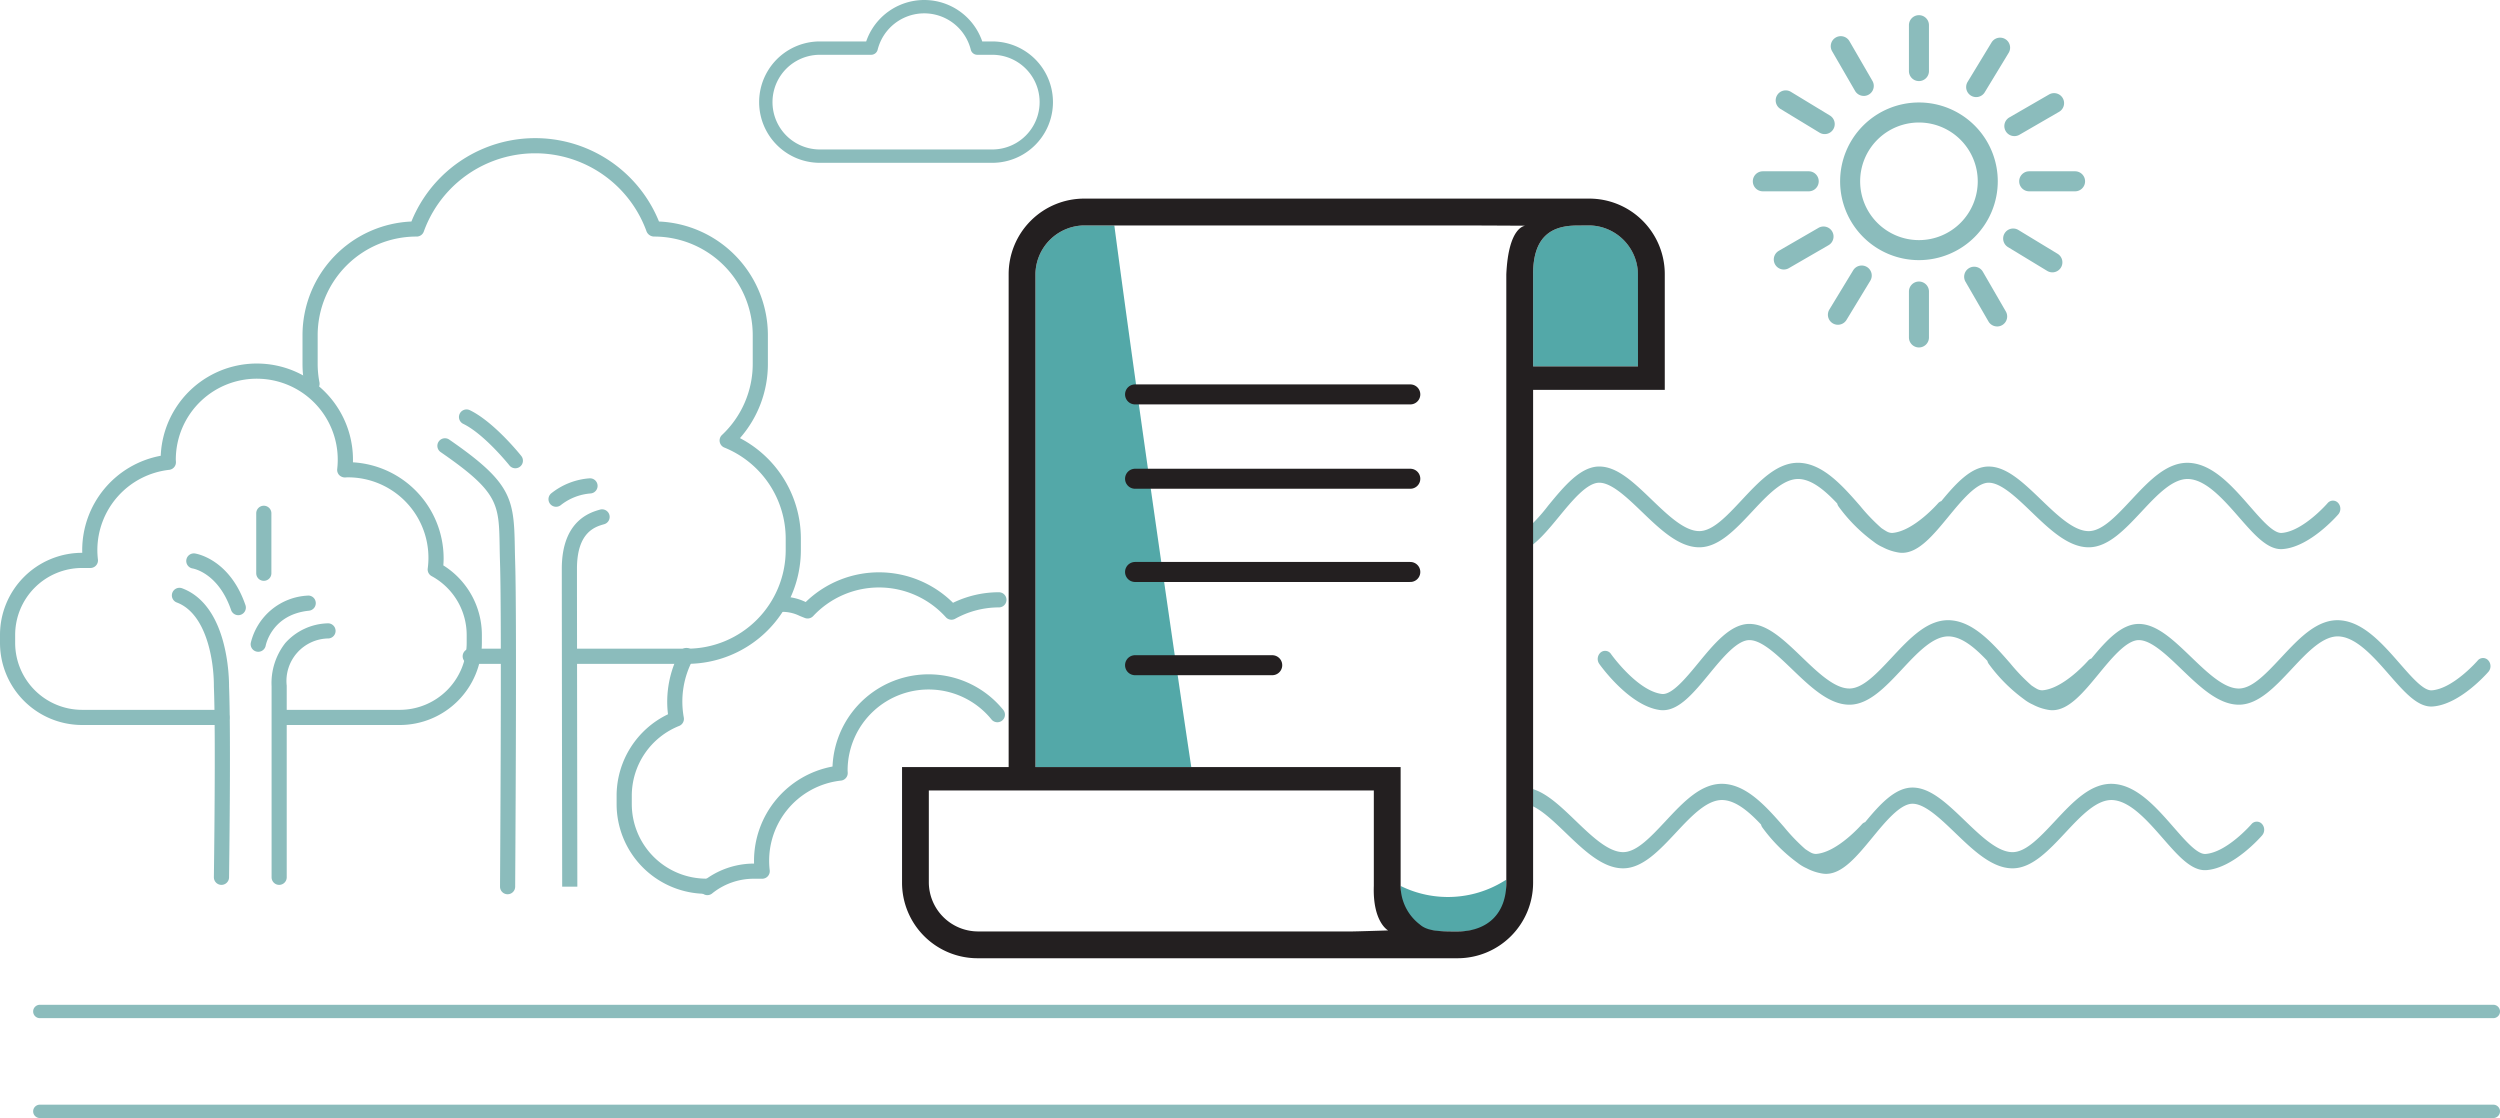 <svg xmlns="http://www.w3.org/2000/svg" width="374.536" height="167.497" viewBox="0 0 374.536 167.497">
  <g id="Group_8186" data-name="Group 8186" transform="translate(-38.177 -34.846)">
    <path id="Path_7431" data-name="Path 7431" d="M410.934,133.758a1.042,1.042,0,0,0-1.565.05c-.037.043-3.681,4.227-6.882,4.461-1.247.073-3.026-2.006-4.8-4.03-2.509-2.871-5.353-6.125-8.789-6.452-3.482-.338-6.273,2.682-8.994,5.593-2.22,2.374-4.317,4.617-6.33,4.617-2.227,0-4.721-2.4-7.134-4.719-2.652-2.55-5.157-4.958-7.848-4.958-2.61,0-4.9,2.53-7.094,5.183a1.064,1.064,0,0,0-.469.3c-.037.043-3.681,4.227-6.883,4.461a1.674,1.674,0,0,1-.782-.2c-.287-.159-.568-.34-.846-.532a28.279,28.279,0,0,1-3.167-3.295c-2.509-2.871-5.352-6.125-8.788-6.452-3.483-.338-6.273,2.682-8.994,5.593-2.22,2.374-4.317,4.617-6.33,4.617-2.227,0-4.722-2.4-7.134-4.719-2.652-2.55-5.157-4.958-7.849-4.958-2.833,0-5.286,2.982-7.657,5.866-1.858,2.26-3.975,4.832-5.476,4.626-3.659-.472-7.566-5.934-7.6-5.99a1.047,1.047,0,0,0-1.554-.216,1.289,1.289,0,0,0-.2,1.7c.181.258,4.513,6.324,9.1,6.914a3.5,3.5,0,0,0,.442.028c2.468,0,4.645-2.647,6.94-5.439,1.952-2.374,4.165-5.064,6.011-5.064s4.16,2.214,6.387,4.355c2.721,2.616,5.534,5.322,8.6,5.322,2.917,0,5.44-2.7,7.879-5.308,2.364-2.528,4.8-5.151,7.252-4.911,1.913.182,3.787,1.8,5.535,3.655a1.252,1.252,0,0,0,.2.448,24.143,24.143,0,0,0,5.268,5.285,6.2,6.2,0,0,0,1.349.815,7.677,7.677,0,0,0,2.481.814,3.471,3.471,0,0,0,.441.028c2.468,0,4.645-2.647,6.941-5.439,1.951-2.374,4.164-5.064,6.011-5.064s4.16,2.214,6.386,4.355c2.721,2.616,5.534,5.322,8.6,5.322,2.917,0,5.44-2.7,7.88-5.308,2.364-2.528,4.8-5.151,7.252-4.911,2.605.248,5.141,3.15,7.379,5.712,2.315,2.648,4.316,4.944,6.544,4.773,4.072-.3,8.175-5.016,8.348-5.217A1.294,1.294,0,0,0,410.934,133.758Z" fill="#8bbcbc"/>
    <path id="Path_7432" data-name="Path 7432" d="M122.4,167.684s-.057-41.423-.057-47.631c0-7.223,4.29-8.448,5.7-8.852a1.137,1.137,0,1,1,.625,2.186c-1.315.376-4.053,1.157-4.053,6.666,0,6.208.056,47.627.056,47.627Z" fill="#8bbcbc"/>
    <path id="Path_7433" data-name="Path 7433" d="M114.224,168.818h-.008a1.135,1.135,0,0,1-1.128-1.144c0-.4.275-40.017,0-48.506-.028-.882-.043-1.692-.055-2.445-.113-6.414-.142-8.138-8.823-14.136a1.136,1.136,0,1,1,1.291-1.869c9.231,6.377,9.677,8.743,9.8,15.965.014.742.028,1.542.056,2.411.275,8.534,0,48.2,0,48.6A1.135,1.135,0,0,1,114.224,168.818Z" fill="#8bbcbc"/>
    <path id="Path_7434" data-name="Path 7434" d="M113.28,134.3h-4.655a1.135,1.135,0,1,1,0-2.271h4.655a1.135,1.135,0,1,1,0,2.271Z" fill="#8bbcbc"/>
    <path id="Path_7435" data-name="Path 7435" d="M141.126,134.3H123.921a1.135,1.135,0,0,1,0-2.271h17.205a14.778,14.778,0,0,0,14.76-14.761v-1.718a14.737,14.737,0,0,0-9.2-13.658,1.137,1.137,0,0,1-.352-1.874,14.615,14.615,0,0,0,4.613-10.672v-4.3a14.776,14.776,0,0,0-14.76-14.76,1.232,1.232,0,0,1-1.14-.749,17.741,17.741,0,0,0-33.379,0,1.135,1.135,0,0,1-1.068.749,14.792,14.792,0,0,0-14.832,14.76v4.3a14.593,14.593,0,0,0,.267,2.78,1.136,1.136,0,0,1-2.231.434,16.935,16.935,0,0,1-.307-3.214v-4.3A17.053,17.053,0,0,1,99.813,68.032a20.012,20.012,0,0,1,37.089,0,17.062,17.062,0,0,1,16.315,17.014v4.3a16.81,16.81,0,0,1-4.184,11.137,16.98,16.98,0,0,1,9.125,15.067v1.718A17.051,17.051,0,0,1,141.126,134.3Z" fill="#8bbcbc"/>
    <path id="Path_7436" data-name="Path 7436" d="M180.723,127.689a1.137,1.137,0,0,1-.844-.375A13.485,13.485,0,0,0,160,127.146a1.137,1.137,0,0,1-1.24.283c-.293-.113-.55-.218-.785-.315a5.845,5.845,0,0,0-2.8-.6,1.136,1.136,0,0,1,0-2.272,7.982,7.982,0,0,1,3.653.773l.058.023a15.758,15.758,0,0,1,22.066.117,15.769,15.769,0,0,1,6.876-1.582,1.135,1.135,0,1,1,0,2.271,13.5,13.5,0,0,0-6.556,1.705A1.134,1.134,0,0,1,180.723,127.689Z" fill="#8bbcbc"/>
    <path id="Path_7437" data-name="Path 7437" d="M143.994,168.753a13.455,13.455,0,0,1-13.44-13.44v-1.33a13.559,13.559,0,0,1,7.7-12.13,14.747,14.747,0,0,1-.118-1.847A15.79,15.79,0,0,1,140,132.558a1.136,1.136,0,1,1,2,1.074,13.306,13.306,0,0,0-1.378,8.718,1.138,1.138,0,0,1-.7,1.252,11.265,11.265,0,0,0-7.094,10.381v1.33a11.181,11.181,0,0,0,11.168,11.169,1.136,1.136,0,0,1,0,2.271Z" fill="#8bbcbc"/>
    <g id="Group_8165" data-name="Group 8165">
      <path id="Path_7438" data-name="Path 7438" d="M71.355,167.413h-.017a1.134,1.134,0,0,1-1.119-1.152c0-.209.3-21.006,0-28.536.026-3.936-1.114-10.951-5.557-12.617a1.136,1.136,0,0,1,.8-2.127c6.914,2.592,7.039,13.473,7.03,14.706.3,7.539,0,28.4,0,28.607A1.136,1.136,0,0,1,71.355,167.413Z" fill="#8bbcbc"/>
    </g>
    <g id="Group_8166" data-name="Group 8166">
      <path id="Path_7439" data-name="Path 7439" d="M80,167.413a1.135,1.135,0,0,1-1.135-1.135v-28.6a9.735,9.735,0,0,1,2.049-6.49,8.837,8.837,0,0,1,6.308-2.956,1.135,1.135,0,1,1,.19,2.263,6.37,6.37,0,0,0-6.28,7.088l0,28.694A1.135,1.135,0,0,1,80,167.413Z" fill="#8bbcbc"/>
    </g>
    <g id="Group_8167" data-name="Group 8167">
      <path id="Path_7440" data-name="Path 7440" d="M98.07,143.462H80.691a1.136,1.136,0,1,1,0-2.271H98.07a10.035,10.035,0,0,0,10.023-10.023v-1.207a10.041,10.041,0,0,0-5.254-8.806,1.133,1.133,0,0,1-.583-1.137,12.055,12.055,0,0,0-12.027-13.659c-.051,0-.1,0-.149.007l-.223.013a1.234,1.234,0,0,1-.869-.367,1.14,1.14,0,0,1-.292-.9,12.131,12.131,0,1,0-24.181-1.393l.02.352a1.138,1.138,0,0,1-1.009,1.164,12.112,12.112,0,0,0-10.764,12.05,12.37,12.37,0,0,0,.086,1.389,1.135,1.135,0,0,1-1.129,1.264H50.471a10.034,10.034,0,0,0-10.022,10.022v1.207a10.034,10.034,0,0,0,10.022,10.023H71.38a1.136,1.136,0,1,1,0,2.271H50.471a12.308,12.308,0,0,1-12.294-12.294v-1.207a12.308,12.308,0,0,1,12.294-12.294H50.5q-.006-.193-.006-.381a14.383,14.383,0,0,1,11.764-14.158,14.406,14.406,0,0,1,28.8.592q0,.193-.006.39a14.422,14.422,0,0,1,13.586,14.382c0,.339-.014.685-.045,1.057a12.3,12.3,0,0,1,5.776,10.412v1.207A12.309,12.309,0,0,1,98.07,143.462Z" fill="#8bbcbc"/>
    </g>
    <g id="Group_8168" data-name="Group 8168">
      <path id="Path_7441" data-name="Path 7441" d="M73.875,127.01a1.138,1.138,0,0,1-1.076-.769c-1.888-5.52-5.6-6.2-5.753-6.229a1.136,1.136,0,0,1,.343-2.246c.212.031,5.2.846,7.561,7.739a1.137,1.137,0,0,1-.707,1.443A1.156,1.156,0,0,1,73.875,127.01Z" fill="#8bbcbc"/>
    </g>
    <g id="Group_8169" data-name="Group 8169">
      <path id="Path_7442" data-name="Path 7442" d="M77.7,121.862a1.135,1.135,0,0,1-1.136-1.136v-8.979a1.135,1.135,0,0,1,2.271,0v8.979A1.134,1.134,0,0,1,77.7,121.862Z" fill="#8bbcbc"/>
    </g>
    <g id="Group_8170" data-name="Group 8170">
      <path id="Path_7443" data-name="Path 7443" d="M76.868,132.492a1.066,1.066,0,0,1-.21-.019,1.133,1.133,0,0,1-.909-1.317,9.248,9.248,0,0,1,8.484-7.078,1.12,1.12,0,0,1,1.246,1.014,1.135,1.135,0,0,1-1.014,1.246c-5.515.567-6.445,5.041-6.482,5.232A1.138,1.138,0,0,1,76.868,132.492Z" fill="#8bbcbc"/>
    </g>
    <path id="Path_7444" data-name="Path 7444" d="M144.155,168.952a1.135,1.135,0,0,1-.712-2.021,12.3,12.3,0,0,1,7.678-2.708h.025q-.006-.194-.006-.381A14.384,14.384,0,0,1,162.9,149.684a14.406,14.406,0,0,1,25.58-8.486,1.136,1.136,0,0,1-1.764,1.432,12.134,12.134,0,0,0-21.556,7.646l.019.352a1.136,1.136,0,0,1-1.009,1.163,12.072,12.072,0,0,0-10.677,13.44,1.136,1.136,0,0,1-1.129,1.263h-1.248a9.9,9.9,0,0,0-6.256,2.208A1.126,1.126,0,0,1,144.155,168.952Z" fill="#8bbcbc"/>
    <path id="Path_7445" data-name="Path 7445" d="M115.385,105a1.127,1.127,0,0,1-.889-.429c-.038-.046-3.761-4.695-6.919-6.226a1.136,1.136,0,1,1,.992-2.045c3.624,1.758,7.54,6.65,7.705,6.857a1.137,1.137,0,0,1-.889,1.843Z" fill="#8bbcbc"/>
    <path id="Path_7446" data-name="Path 7446" d="M121.485,110.768a1.136,1.136,0,0,1-.757-1.984,10.407,10.407,0,0,1,5.772-2.278,1.136,1.136,0,0,1,.163,2.266,8.221,8.221,0,0,0-4.429,1.715A1.14,1.14,0,0,1,121.485,110.768Z" fill="#8bbcbc"/>
    <path id="Path_7447" data-name="Path 7447" d="M411.713,185.379H44.144a1,1,0,0,0,0,2H411.713a1,1,0,0,0,0-2Z" fill="#8bbcbc"/>
    <path id="Path_7448" data-name="Path 7448" d="M411.713,200.343H44.144a1,1,0,0,0,0,2H411.713a1,1,0,0,0,0-2Z" fill="#8bbcbc"/>
    <path id="Path_7449" data-name="Path 7449" d="M186.839,59.238H161a9.092,9.092,0,0,1,0-18.184h6.945a9.192,9.192,0,0,1,17.388,0h1.5a9.092,9.092,0,0,1,0,18.184ZM161,43.054a7.092,7.092,0,0,0,0,14.184h25.835a7.092,7.092,0,0,0,0-14.184h-2.248a1,1,0,0,1-.97-.757,7.192,7.192,0,0,0-13.956,0,1,1,0,0,1-.969.757Z" fill="#8bbcbc"/>
    <path id="Path_7450" data-name="Path 7450" d="M325.663,73.817a11.809,11.809,0,1,1,11.809-11.808A11.821,11.821,0,0,1,325.663,73.817Zm0-20.617a8.809,8.809,0,1,0,8.809,8.809A8.818,8.818,0,0,0,325.663,53.2Z" fill="#8bbcbc"/>
    <g id="Group_8175" data-name="Group 8175">
      <g id="Group_8171" data-name="Group 8171">
        <path id="Path_7451" data-name="Path 7451" d="M325.663,46.993a1.5,1.5,0,0,1-1.5-1.5V38.62a1.5,1.5,0,1,1,3,0v6.873A1.5,1.5,0,0,1,325.663,46.993Z" fill="#8bbcbc"/>
      </g>
      <g id="Group_8172" data-name="Group 8172">
        <path id="Path_7452" data-name="Path 7452" d="M325.663,86.9a1.5,1.5,0,0,1-1.5-1.5V78.525a1.5,1.5,0,0,1,3,0V85.4A1.5,1.5,0,0,1,325.663,86.9Z" fill="#8bbcbc"/>
      </g>
      <g id="Group_8173" data-name="Group 8173">
        <path id="Path_7453" data-name="Path 7453" d="M309.148,63.509h-6.873a1.5,1.5,0,0,1,0-3h6.873a1.5,1.5,0,0,1,0,3Z" fill="#8bbcbc"/>
      </g>
      <g id="Group_8174" data-name="Group 8174">
        <path id="Path_7454" data-name="Path 7454" d="M349.052,63.509H342.18a1.5,1.5,0,0,1,0-3h6.872a1.5,1.5,0,0,1,0,3Z" fill="#8bbcbc"/>
      </g>
    </g>
    <g id="Group_8180" data-name="Group 8180">
      <g id="Group_8176" data-name="Group 8176">
        <path id="Path_7455" data-name="Path 7455" d="M339.96,55.237a1.5,1.5,0,0,1-.752-2.8L345.156,49a1.5,1.5,0,1,1,1.5,2.6l-5.948,3.442A1.491,1.491,0,0,1,339.96,55.237Z" fill="#8bbcbc"/>
      </g>
      <g id="Group_8177" data-name="Group 8177">
        <path id="Path_7456" data-name="Path 7456" d="M305.42,75.223a1.5,1.5,0,0,1-.752-2.8l5.949-3.442a1.5,1.5,0,1,1,1.5,2.6l-5.949,3.442A1.491,1.491,0,0,1,305.42,75.223Z" fill="#8bbcbc"/>
      </g>
      <g id="Group_8178" data-name="Group 8178">
        <path id="Path_7457" data-name="Path 7457" d="M317.393,49.214a1.5,1.5,0,0,1-1.3-.749l-3.442-5.949a1.5,1.5,0,1,1,2.6-1.5l3.443,5.949a1.5,1.5,0,0,1-1.3,2.252Z" fill="#8bbcbc"/>
      </g>
      <g id="Group_8179" data-name="Group 8179">
        <path id="Path_7458" data-name="Path 7458" d="M337.378,83.753a1.5,1.5,0,0,1-1.3-.749l-3.441-5.949a1.5,1.5,0,0,1,2.6-1.5l3.441,5.949a1.5,1.5,0,0,1-1.3,2.251Z" fill="#8bbcbc"/>
      </g>
    </g>
    <g id="Group_8185" data-name="Group 8185">
      <g id="Group_8181" data-name="Group 8181">
        <path id="Path_7459" data-name="Path 7459" d="M334.236,49.392a1.5,1.5,0,0,1-1.282-2.279l3.567-5.874a1.5,1.5,0,1,1,2.564,1.556l-3.566,5.875A1.5,1.5,0,0,1,334.236,49.392Z" fill="#8bbcbc"/>
      </g>
      <g id="Group_8182" data-name="Group 8182">
        <path id="Path_7460" data-name="Path 7460" d="M313.523,83.5a1.5,1.5,0,0,1-1.282-2.278l3.568-5.875a1.5,1.5,0,0,1,2.564,1.558l-3.567,5.874A1.5,1.5,0,0,1,313.523,83.5Z" fill="#8bbcbc"/>
      </g>
      <g id="Group_8183" data-name="Group 8183">
        <path id="Path_7461" data-name="Path 7461" d="M311.545,54.936a1.487,1.487,0,0,1-.777-.218l-5.874-3.567a1.5,1.5,0,0,1,1.556-2.564l5.874,3.567a1.5,1.5,0,0,1-.779,2.782Z" fill="#8bbcbc"/>
      </g>
      <g id="Group_8184" data-name="Group 8184">
        <path id="Path_7462" data-name="Path 7462" d="M345.654,75.648a1.5,1.5,0,0,1-.777-.217L339,71.864a1.5,1.5,0,1,1,1.557-2.565l5.875,3.567a1.5,1.5,0,0,1-.78,2.782Z" fill="#8bbcbc"/>
      </g>
    </g>
    <path id="Path_7463" data-name="Path 7463" d="M388.448,110.177a1.043,1.043,0,0,0-1.566.051c-.037.042-3.681,4.226-6.882,4.46-1.246.074-3.026-2.006-4.8-4.03-2.509-2.871-5.352-6.125-8.788-6.451-3.483-.339-6.273,2.682-8.995,5.593-2.22,2.374-4.316,4.616-6.33,4.616-2.226,0-4.721-2.4-7.134-4.718-2.652-2.55-5.156-4.959-7.848-4.959-2.61,0-4.9,2.531-7.094,5.184a1.047,1.047,0,0,0-.469.305c-.037.042-3.681,4.226-6.882,4.46a1.689,1.689,0,0,1-.783-.2c-.287-.159-.568-.341-.845-.533a27.958,27.958,0,0,1-3.167-3.3c-2.509-2.871-5.353-6.125-8.789-6.451-3.482-.339-6.273,2.682-8.994,5.593-2.22,2.374-4.316,4.616-6.33,4.616-2.226,0-4.721-2.4-7.134-4.718-2.652-2.55-5.156-4.959-7.848-4.959-2.834,0-5.286,2.983-7.658,5.867a25.56,25.56,0,0,1-3.7,3.939V117.3c1.838-.816,3.555-2.9,5.344-5.073,1.951-2.373,4.164-5.064,6.011-5.064s4.16,2.214,6.386,4.356c2.721,2.616,5.534,5.321,8.6,5.321,2.917,0,5.44-2.7,7.88-5.307,2.364-2.529,4.8-5.152,7.252-4.912,1.912.182,3.786,1.8,5.534,3.656a1.252,1.252,0,0,0,.2.448,24.143,24.143,0,0,0,5.268,5.285,6.26,6.26,0,0,0,1.349.814,7.679,7.679,0,0,0,2.481.815,3.665,3.665,0,0,0,.441.028c2.468,0,4.645-2.647,6.941-5.44,1.952-2.373,4.164-5.064,6.011-5.064s4.16,2.214,6.386,4.356c2.721,2.616,5.534,5.321,8.6,5.321,2.917,0,5.44-2.7,7.88-5.307,2.364-2.529,4.8-5.152,7.252-4.912,2.605.248,5.141,3.151,7.38,5.712,2.314,2.649,4.315,4.944,6.543,4.773,4.072-.3,8.175-5.016,8.348-5.216A1.3,1.3,0,0,0,388.448,110.177Z" fill="#8bbcbc"/>
    <path id="Path_7464" data-name="Path 7464" d="M272.74,159.613c2.721,2.616,5.534,5.322,8.6,5.322,2.917,0,5.44-2.7,7.88-5.308,2.364-2.528,4.8-5.151,7.252-4.911,1.912.182,3.787,1.8,5.534,3.656a1.247,1.247,0,0,0,.2.447,24.16,24.16,0,0,0,5.268,5.286,6.26,6.26,0,0,0,1.349.814,7.653,7.653,0,0,0,2.481.814,3.474,3.474,0,0,0,.441.029c2.468,0,4.645-2.647,6.941-5.44,1.952-2.374,4.164-5.064,6.011-5.064s4.16,2.214,6.387,4.355c2.721,2.616,5.533,5.322,8.6,5.322,2.917,0,5.44-2.7,7.88-5.308,2.364-2.528,4.8-5.151,7.252-4.911,2.6.248,5.141,3.151,7.38,5.712,2.314,2.649,4.316,4.944,6.543,4.773,4.072-.3,8.175-5.016,8.348-5.217a1.3,1.3,0,0,0-.047-1.713,1.043,1.043,0,0,0-1.566.05c-.037.043-3.681,4.227-6.882,4.461-1.246.073-3.026-2.006-4.8-4.03-2.509-2.871-5.352-6.125-8.788-6.452-3.483-.338-6.273,2.682-8.994,5.593-2.221,2.374-4.317,4.617-6.331,4.617-2.226,0-4.721-2.4-7.134-4.719-2.652-2.549-5.156-4.958-7.848-4.958-2.61,0-4.9,2.53-7.094,5.183a1.069,1.069,0,0,0-.469.3c-.037.043-3.681,4.227-6.882,4.461a1.678,1.678,0,0,1-.783-.2c-.286-.159-.568-.34-.845-.532a28.116,28.116,0,0,1-3.167-3.295c-2.509-2.871-5.352-6.125-8.789-6.452-3.482-.338-6.273,2.682-8.993,5.593-2.221,2.374-4.317,4.617-6.331,4.617-2.226,0-4.721-2.4-7.134-4.719-2.63-2.529-5.116-4.912-7.782-4.951v2.427C268.266,155.317,270.539,157.5,272.74,159.613Z" fill="#8bbcbc"/>
    <path id="Path_7465" data-name="Path 7465" d="M248.009,149.759v15.055c3.141,2.029,9.22,4.487,15.5-1.039.115-.1.222-.172.333-.259V75.96c.331-7.384,2.908-7.3,2.908-7.3l-5.111-.026s-3.9-.016-5.089-.016H215.971c3.273,24.846,10.062,69.739,11.8,81.14Z" fill="none"/>
    <path id="Path_7466" data-name="Path 7466" d="M243.995,167.576v-14.3H177.329V167.1a7.389,7.389,0,0,0,7.292,7.292H240.58c.688,0,5.555-.152,5.555-.152S243.807,172.994,243.995,167.576Z" fill="none"/>
    <path id="Path_7467" data-name="Path 7467" d="M276.252,68.619l-1.8.016c-3.656,0-6.59,1.459-6.59,7.275V89.738h15.713V75.91A7.4,7.4,0,0,0,276.252,68.619Z" fill="#53a8a8"/>
    <path id="Path_7468" data-name="Path 7468" d="M248.009,167.572v1.967a4.909,4.909,0,0,0,2.9,4.125c.984.622,2.532.731,5.089.731l.572,0c4.553-.023,7.271-1.964,7.271-5.192v-2.553c-.111.062-.218.113-.333.185A15.985,15.985,0,0,1,248.009,167.572Z" fill="#53a8a8"/>
    <path id="Path_7469" data-name="Path 7469" d="M193.3,75.91v73.849h23.348c-1.732-11.4-8.255-56.294-11.528-81.14h-4.528A7.389,7.389,0,0,0,193.3,75.91Z" fill="#53a8a8"/>
    <path id="Path_7470" data-name="Path 7470" d="M276.279,64.6H200.593A11.319,11.319,0,0,0,189.287,75.91v73.849H173.316V167.1a11.317,11.317,0,0,0,11.305,11.305h71.931A11.318,11.318,0,0,0,267.858,167.1V93.253h19.726V75.91A11.318,11.318,0,0,0,276.279,64.6Zm-35.7,109.789H184.621a7.389,7.389,0,0,1-7.292-7.292V153.273h66.666v14.3c-.188,5.418,2.14,6.665,2.14,6.665S241.268,174.393,240.58,174.393ZM263.844,75.96V167.1c0,4.534-2.718,7.259-7.271,7.292l-.572,0c-2.557,0-4.105-.153-5.089-1.027a7.3,7.3,0,0,1-2.9-5.792V149.759H193.3V75.91a7.389,7.389,0,0,1,7.292-7.291h55.959c1.19,0,5.089.016,5.089.016l5.111.026S264.175,68.576,263.844,75.96Zm19.727,13.778H267.858V75.91c0-5.816,2.934-7.271,6.59-7.275l1.8-.016a7.4,7.4,0,0,1,7.319,7.291Z" fill="#231f20"/>
    <line id="Line_376" data-name="Line 376" x2="41.235" transform="translate(208.225 93.933)" fill="none" stroke="#231f20" stroke-linecap="round" stroke-miterlimit="10" stroke-width="3"/>
    <line id="Line_377" data-name="Line 377" x2="41.235" transform="translate(208.225 106.569)" fill="none" stroke="#231f20" stroke-linecap="round" stroke-miterlimit="10" stroke-width="3"/>
    <line id="Line_378" data-name="Line 378" x2="41.235" transform="translate(208.225 120.536)" fill="none" stroke="#231f20" stroke-linecap="round" stroke-miterlimit="10" stroke-width="3"/>
    <line id="Line_379" data-name="Line 379" x2="20.55" transform="translate(208.225 134.503)" fill="none" stroke="#231f20" stroke-linecap="round" stroke-miterlimit="10" stroke-width="3"/>
  </g>
</svg>
